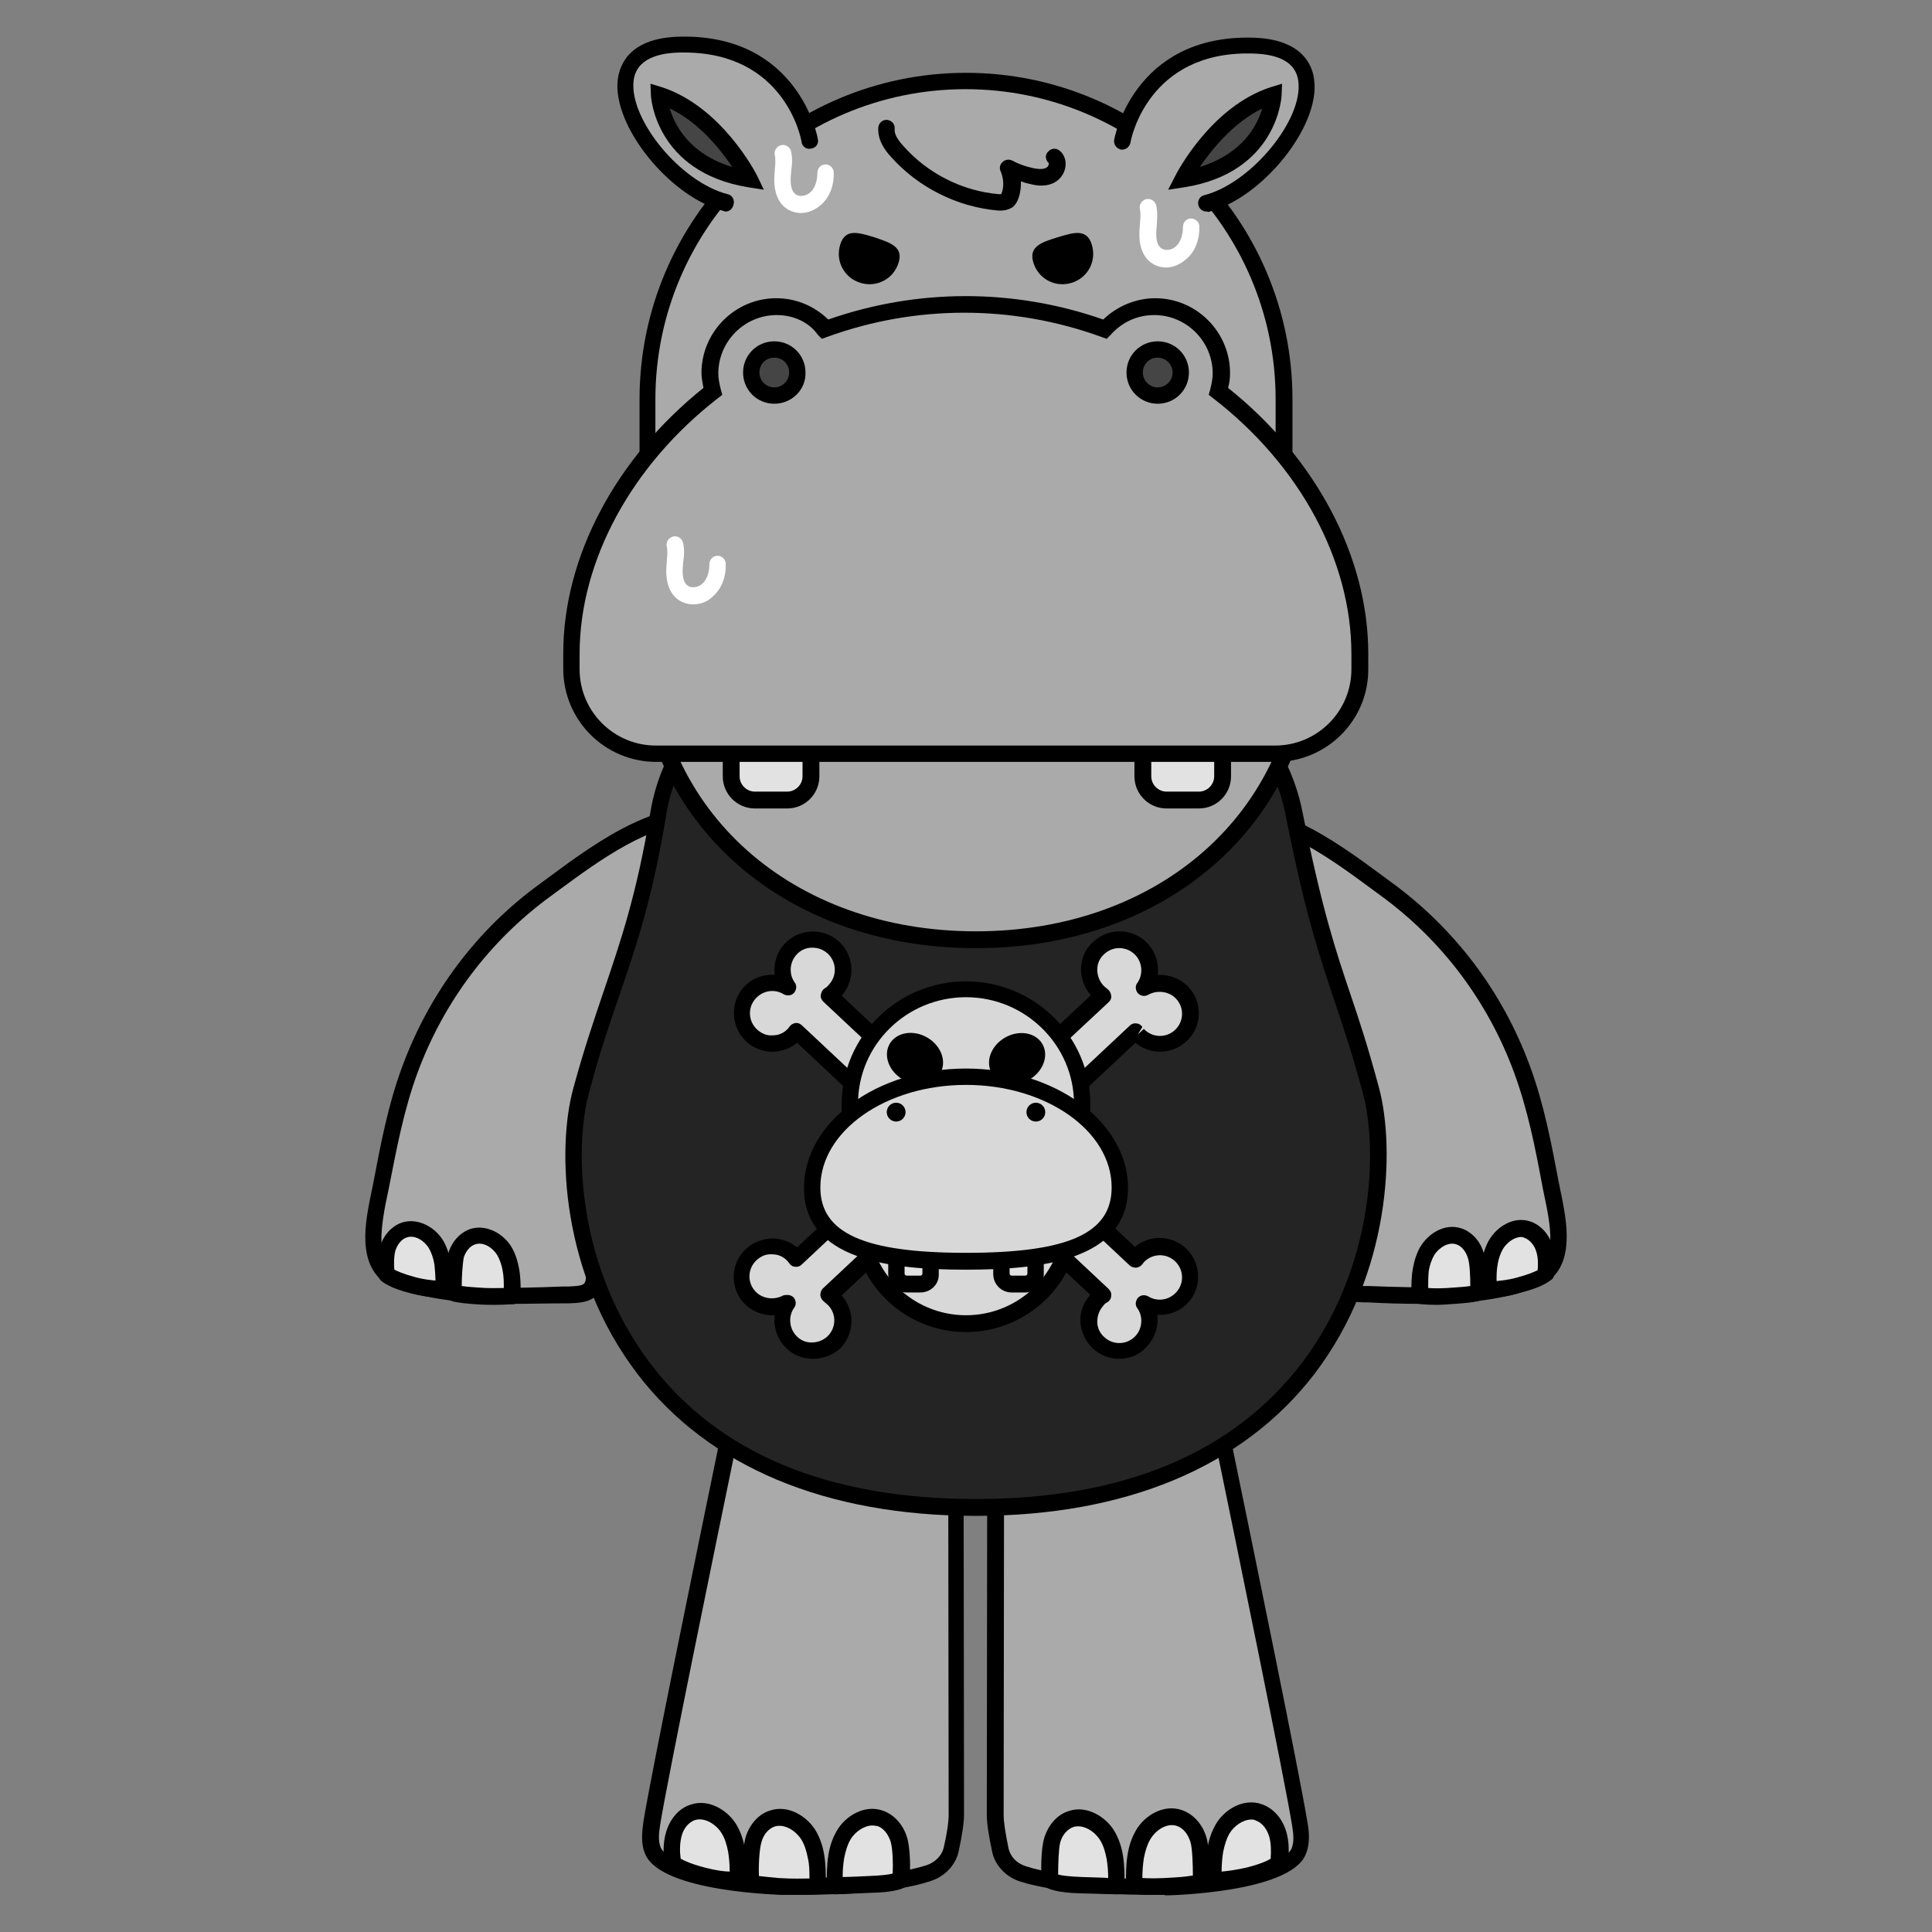 <?xml version="1.0" encoding="utf-8"?>
<!-- Generator: Adobe Illustrator 26.5.0, SVG Export Plug-In . SVG Version: 6.00 Build 0)  -->
<svg version="1.1" id="레이어_5" xmlns="http://www.w3.org/2000/svg" xmlns:xlink="http://www.w3.org/1999/xlink" x="0px"
	 y="0px" viewBox="0 0 390 390" style="enable-background:new 0 0 390 390;" xml:space="preserve">
<rect x="0" y="0" width="390" height="390" fill="#808080" stroke="none"/>
<style type="text/css">
	.st0{fill:#AAAAAA;}
	.st1{fill:#E2E2E2;}
	.st2{fill:#242424;}
	.st3{fill:#D8D8D8;}
	.st4{fill:#454545;}
	.st5{fill:#FFFFFF;}
</style>
<g>
	<g>
		<path class="st0" d="M150.6,274c0.1,0-16.5,79.6-18.9,93.9c-0.3,2-0.6,4,0.2,5.9c2.5,5.5,20.7,7.1,26.3,7.1c7.1,0,21,0.1,29.4-2.7
			c2.3-0.8,4-2.6,4.5-4.7c0.5-2.2,1.1-5.2,1.1-7.2c0-3.5-0.1-85.4-0.1-85.4L150.6,274z"/>
		<path d="M159.4,382.5c-0.3,0-0.6,0-0.9,0h-0.4c-0.2,0-24.4-0.5-27.8-8.1c-1-2.2-0.7-4.6-0.4-6.8c1.7-10.3,10.8-54.6,15.7-78.4
			c1.5-7.1,2.7-12.9,3-14.8l-1.9-2.7l47.8,7.8v1.4c0,0,0.1,81.9,0.1,85.4c0,1.7-0.4,4.3-1.1,7.5c-0.6,2.7-2.8,5-5.6,5.9
			C179.9,382.4,167,382.5,159.4,382.5z M151.8,275.9c-0.4,2.2-1.2,6.2-2.8,13.9c-4.9,23.8-14,68.1-15.7,78.3
			c-0.3,1.9-0.5,3.5,0.1,4.9c1.8,4,17.3,6.1,24.8,6.1h0.4c7.1,0,20.5,0,28.5-2.6c1.7-0.6,3-1.9,3.4-3.5c0.7-3,1-5.3,1-6.8
			c0-3.3-0.1-73.1-0.1-84L151.8,275.9z"/>
	</g>
	<g>
		<path class="st1" d="M149,379.5c0-2,0-3.9-0.3-5.8c-0.3-1.5-0.7-3-1.5-4.4c-1.5-2.5-4.6-4.3-7.4-3.4c-1.9,0.6-3.2,2.4-3.8,4.3
			c-0.6,1.9-0.5,4-0.3,5.9c0,0,1.4,1.3,6.1,2.5S149,379.5,149,379.5z"/>
		<path d="M148.1,381.2c-1.2,0-3.4-0.2-6.6-1c-4.9-1.2-6.6-2.6-6.9-2.9c-0.3-0.3-0.5-0.6-0.5-1c-0.2-2.1-0.3-4.4,0.4-6.6
			c0.8-2.6,2.6-4.7,4.9-5.4c3.7-1.3,7.6,1.2,9.3,4.1c0.8,1.4,1.4,3,1.7,5c0.3,1.9,0.3,3.8,0.3,5.5l0,0.6c0,0.8-0.6,1.5-1.4,1.7
			C149.1,381.2,148.8,381.2,148.1,381.2z M149,379.5L149,379.5L149,379.5z M137.4,375.2c0.7,0.4,2.2,1.1,4.9,1.8
			c2.3,0.6,4,0.8,5,0.8c0-1.3-0.1-2.6-0.3-3.9c-0.3-1.6-0.7-2.8-1.3-3.8c-1.1-1.8-3.4-3.3-5.4-2.7c-1.2,0.4-2.3,1.6-2.7,3.2
			C137.2,372.1,137.2,373.7,137.4,375.2z"/>
	</g>
	<g>
		<path class="st1" d="M168.6,380.8c0-2,0-3.9,0.3-5.8c0.3-1.5,0.7-3,1.5-4.4c1.5-2.5,4.6-4.3,7.4-3.4c1.9,0.6,3.2,2.4,3.8,4.3
			c0.6,1.9,0.6,6.1,0.4,8.1c0,0-1.1,0.9-6.4,1C170.8,380.7,168.6,380.8,168.6,380.8z"/>
		<path d="M168.6,382.4c-0.4,0-0.8-0.2-1.2-0.5c-0.3-0.3-0.5-0.8-0.5-1.2l0-0.5c0-1.8,0-3.6,0.3-5.6c0.3-2,0.9-3.6,1.7-5
			c1.7-3,5.6-5.4,9.3-4.1c2.3,0.8,4.1,2.8,4.9,5.4c0.7,2.3,0.7,6.8,0.5,8.7c0,0.5-0.3,0.9-0.7,1.2c-0.5,0.4-2.1,1.2-7.3,1.3
			C170.8,382.3,168.7,382.4,168.6,382.4C168.6,382.4,168.6,382.4,168.6,382.4z M170.2,380.8L170.2,380.8L170.2,380.8z M176.1,368.5
			c-1.7,0-3.5,1.3-4.4,2.8c-0.6,1-1,2.3-1.3,3.8c-0.2,1.3-0.3,2.5-0.3,3.8c1.2,0,2.9-0.1,5.3-0.2c2.6-0.1,4.1-0.3,4.8-0.5
			c0.1-2,0-5-0.4-6.4c-0.5-1.6-1.5-2.8-2.7-3.2C176.8,368.6,176.5,368.5,176.1,368.5z"/>
	</g>
	<g>
		<path class="st1" d="M165,380.7c0-2,0-3.9-0.3-5.8c-0.3-1.5-0.7-3-1.5-4.4c-1.5-2.5-4.6-4.3-7.4-3.4c-1.9,0.6-3.2,2.4-3.8,4.3
			s-0.7,6.7-0.5,8.7c0,0,0.6,0.4,5.4,0.7C162.1,381.1,165,380.7,165,380.7z"/>
		<path d="M161.1,382.5c-1.2,0-2.6,0-4.2-0.1c-5.1-0.3-5.8-0.7-6.1-0.9c-0.5-0.3-0.8-0.8-0.9-1.3c-0.2-2.2,0-7.1,0.6-9.3
			c0.8-2.6,2.6-4.7,4.9-5.4c3.7-1.3,7.6,1.2,9.3,4.1c0.8,1.4,1.4,3,1.7,5c0.3,1.9,0.3,3.8,0.3,5.5l0,0.6c0,0.8-0.6,1.5-1.4,1.7
			C165.2,382.4,163.7,382.5,161.1,382.5z M165,380.7L165,380.7L165,380.7z M153.2,378.7c0.7,0.1,1.9,0.2,3.9,0.4
			c2.9,0.2,5,0.1,6.3,0.1c0-1.4,0-2.7-0.3-4c-0.3-1.6-0.7-2.8-1.3-3.8c-1.1-1.8-3.4-3.3-5.4-2.7c-1.2,0.4-2.3,1.6-2.7,3.2
			C153.3,373.2,153.1,376.5,153.2,378.7z"/>
	</g>
</g>
<g>
	<g>
		<path class="st0" d="M239.9,166.3c1.3-0.5,2.7-1,4.2-1.3c12.7-3.2,26.1,7.5,35.9,14.7c12.5,9.2,21.8,21.6,27.2,36.2
			c3.2,8.8,4.7,17.8,6.5,27c1.1,5.6,2.4,13.6-4.6,15.8c-10.5,3.4-21.9,3.1-33,2.6c-2-0.1-5.1,0.3-6-1.9c-0.4-1.1-0.3-2.2-0.3-3.4
			c0.4-6.6,1.1-13.8,0.2-20.3c-0.9-6.6-3.7-12.7-6.7-18.6c-3.6-7-7.9-14-14.1-19c-6.6-5.4-13.7-9.4-16.9-17.5
			C229.6,173.2,233.5,168.8,239.9,166.3z"/>
		<path d="M286.9,263.2c-3.7,0-7.3-0.1-10.7-0.3c-0.3,0-0.6,0-0.9,0c-1.9-0.1-5.4,0-6.6-3c-0.5-1.4-0.5-2.8-0.4-4l0.2-2.5
			c0.4-5.9,0.8-12,0.1-17.6c-0.8-6.3-3.6-12.4-6.5-18.1c-3-5.9-7.3-13.3-13.7-18.5c-1.3-1-2.6-2-3.8-3c-5.3-4.1-10.8-8.3-13.6-15.2
			c-2.9-7.3,0.1-13.2,8.3-16.4l0,0c1.3-0.5,2.8-1,4.4-1.4c12.7-3.1,25.8,6.5,35.4,13.6l1.9,1.4c12.7,9.3,22.3,22,27.8,36.9
			c2.9,7.8,4.4,15.9,5.9,23.8l0.7,3.4c0.9,4.9,2.9,15-5.7,17.7C302.4,262.7,294.5,263.2,286.9,263.2z M275.3,259.6c0.3,0,0.7,0,1,0
			c10.8,0.4,22,0.8,32.4-2.6c4.8-1.6,4.9-6.5,3.4-13.9l-0.7-3.4c-1.5-8.1-3-15.7-5.8-23.3c-5.3-14.3-14.5-26.5-26.6-35.4l-1.9-1.4
			c-9.6-7.1-21.5-15.8-32.7-13.1c-1.5,0.4-2.8,0.8-4,1.3l0,0c-8.7,3.4-7.8,8.5-6.4,12.1c2.4,6.1,7.3,9.8,12.5,13.8
			c1.3,1,2.6,2,3.9,3c6.9,5.6,11.4,13.4,14.5,19.6c3,5.9,5.9,12.3,6.8,19.1c0.8,5.9,0.4,12.2-0.1,18.2l-0.2,2.4
			c-0.1,1-0.1,1.9,0.2,2.6C272.1,259.6,273.5,259.6,275.3,259.6C275.2,259.6,275.3,259.6,275.3,259.6z"/>
	</g>
	<g>
		<path class="st1" d="M300.4,260.2c0-1.7,0-3.4,0.3-5.1c0.2-1.3,0.6-2.7,1.3-3.8c1.3-2.2,4-3.8,6.4-3c1.7,0.6,2.8,2.1,3.3,3.8
			s0.4,3.5,0.3,5.2c0,0-1.2,1.2-5.4,2.2S300.4,260.2,300.4,260.2z"/>
		<path d="M301.2,261.9c-0.6,0-0.9,0-1-0.1c-0.8-0.1-1.4-0.8-1.4-1.7l0-0.5c0-1.6,0-3.2,0.3-4.9c0.3-1.7,0.8-3.2,1.5-4.4
			c1.6-2.7,5-4.9,8.4-3.7c2,0.7,3.7,2.5,4.4,4.9c0.6,2,0.5,4,0.3,5.8c0,0.4-0.2,0.8-0.5,1c-0.3,0.2-1.7,1.5-6.1,2.6
			C304.2,261.8,302.3,261.9,301.2,261.9z M302.1,260.2L302.1,260.2L302.1,260.2z M300.4,260.2L300.4,260.2L300.4,260.2z
			 M307.1,249.7c-1.4,0-2.9,1.1-3.7,2.4c-0.5,0.9-0.9,1.9-1.1,3.3c-0.2,1-0.2,2.1-0.2,3.2c0.9-0.1,2.3-0.2,4.1-0.7
			c2.3-0.6,3.6-1.2,4.2-1.5c0.1-1.3,0.1-2.6-0.3-3.8c-0.4-1.3-1.3-2.3-2.3-2.7C307.6,249.8,307.3,249.7,307.1,249.7z"/>
	</g>
	<g>
		<path class="st1" d="M286.6,261.5c0-1.7,0-3.4,0.3-5.1c0.2-1.3,0.6-2.7,1.3-3.8c1.3-2.2,4-3.8,6.4-3c1.7,0.6,2.8,2.1,3.3,3.8
			s0.6,5.8,0.5,7.6c0,0-0.6,0.3-4.7,0.6C289.1,261.9,286.6,261.5,286.6,261.5z"/>
		<path d="M290,263.4c-2.3,0-3.6-0.2-3.7-0.2c-0.8-0.1-1.4-0.8-1.4-1.7l0-0.5c0-1.6,0-3.2,0.3-4.9c0.3-1.7,0.8-3.2,1.5-4.4
			c1.6-2.7,5-4.9,8.4-3.7c2,0.7,3.7,2.5,4.4,4.9c0.6,1.9,0.7,6.3,0.5,8.2c-0.1,0.5-0.4,1-0.9,1.3c-0.2,0.1-0.9,0.5-5.4,0.8
			C292.3,263.3,291.1,263.4,290,263.4z M288.2,261.5L288.2,261.5L288.2,261.5z M288.3,260c1.1,0.1,2.9,0.1,5.3-0.1
			c1.6-0.1,2.6-0.2,3.2-0.3c0-1.9-0.1-4.6-0.5-5.7c-0.4-1.3-1.3-2.4-2.3-2.7c-1.6-0.6-3.6,0.7-4.5,2.2c-0.5,0.9-0.9,1.9-1.1,3.3
			C288.3,257.8,288.3,258.9,288.3,260z"/>
	</g>
</g>
<g>
	<g>
		<path class="st0" d="M150.1,166.3c-1.3-0.5-2.7-1-4.2-1.3c-12.7-3.2-26.1,7.5-35.9,14.7c-12.5,9.2-21.8,21.6-27.2,36.2
			c-3.2,8.8-4.7,17.8-6.5,27c-1.1,5.6-2.4,13.6,4.6,15.8c10.5,3.4,21.9,3.1,33,2.6c2-0.1,5.1,0.3,6-1.9c0.4-1.1,0.3-2.2,0.3-3.4
			c-0.4-6.6-1.1-13.8-0.2-20.3c0.9-6.6,3.7-12.7,6.7-18.6c3.6-7,7.9-14,14.1-19c6.6-5.4,13.7-9.4,16.9-17.5
			C160.4,173.2,156.5,168.8,150.1,166.3z"/>
		<path d="M103.1,263.2c-7.6,0-15.4-0.6-22.8-3c-8.6-2.8-6.6-12.9-5.7-17.7l0.7-3.4c1.5-7.9,3-16,5.9-23.8
			c5.5-14.9,15.1-27.7,27.8-36.9l1.9-1.4c9.6-7.1,22.8-16.8,35.4-13.6c1.6,0.4,3.1,0.9,4.4,1.4v0c8.2,3.2,11.2,9.1,8.3,16.4
			c-2.7,6.9-8.2,11.2-13.6,15.2c-1.3,1-2.6,2-3.8,3c-6.4,5.2-10.6,12.6-13.7,18.5c-2.9,5.6-5.7,11.7-6.5,18.1
			c-0.7,5.5-0.3,11.7,0.1,17.6l0.2,2.4c0.1,1.3,0.2,2.7-0.4,4.1c-1.2,3-4.6,2.9-6.6,3c-0.3,0-0.6,0-0.9,0
			C110.4,263.1,106.8,263.2,103.1,263.2z M141.1,166.1c-9.8,0-20,7.5-28.3,13.6l-1.9,1.4c-12.1,8.9-21.3,21.1-26.6,35.4
			c-2.8,7.6-4.2,15.2-5.8,23.3l-0.7,3.4c-1.4,7.4-1.4,12.4,3.4,13.9c10.4,3.4,21.6,3,32.4,2.6c0.3,0,0.7,0,1.1,0
			c1.8-0.1,3.1-0.1,3.4-0.9c0.3-0.7,0.2-1.6,0.2-2.6l-0.2-2.4c-0.4-6.1-0.8-12.4-0.1-18.2c0.9-6.8,3.8-13.2,6.8-19.1
			c3.2-6.2,7.7-14,14.5-19.6c1.3-1.1,2.6-2.1,3.9-3c5.2-4,10.1-7.7,12.5-13.8c1.4-3.6,2.2-8.7-6.4-12.1c-1.2-0.5-2.5-0.9-4-1.3
			C144,166.2,142.6,166.1,141.1,166.1z"/>
	</g>
	<g>
		<path class="st1" d="M89.6,260.2c0-1.7,0-3.4-0.3-5.1c-0.2-1.3-0.6-2.7-1.3-3.8c-1.3-2.2-4-3.8-6.4-3c-1.7,0.6-2.8,2.1-3.3,3.8
			c-0.5,1.7-0.4,3.5-0.3,5.2c0,0,1.2,1.2,5.4,2.2C87.5,260.5,89.6,260.2,89.6,260.2z"/>
		<path d="M88.8,261.9c-1.1,0-3-0.1-5.8-0.8c-4.4-1.1-5.9-2.4-6.1-2.6c-0.3-0.3-0.5-0.6-0.5-1c-0.2-1.9-0.3-3.9,0.3-5.8
			c0.7-2.4,2.4-4.2,4.4-4.9c3.4-1.1,6.9,1.1,8.4,3.7c0.7,1.2,1.2,2.7,1.5,4.4c0.3,1.7,0.3,3.3,0.3,4.9l0,0.5c0,0.8-0.6,1.5-1.4,1.7
			C89.7,261.9,89.4,261.9,88.8,261.9z M89.6,260.2L89.6,260.2L89.6,260.2z M79.6,256.3c0.6,0.3,1.9,0.9,4.2,1.5
			c1.8,0.5,3.2,0.6,4.1,0.7c0-1.1-0.1-2.1-0.2-3.2c-0.2-1.3-0.6-2.4-1.1-3.3c-0.9-1.5-2.8-2.8-4.5-2.2c-1,0.3-1.9,1.4-2.3,2.7
			C79.5,253.7,79.5,255,79.6,256.3z"/>
	</g>
	<g>
		<path class="st1" d="M103.4,261.5c0-1.7,0-3.4-0.3-5.1c-0.2-1.3-0.6-2.7-1.3-3.8c-1.3-2.2-4-3.8-6.4-3c-1.7,0.6-2.8,2.1-3.3,3.8
			c-0.5,1.7-0.6,5.8-0.5,7.6c0,0,0.6,0.3,4.7,0.6C100.9,261.9,103.4,261.5,103.4,261.5z"/>
		<path d="M100,263.4c-1,0-2.3,0-3.7-0.1c-4.5-0.3-5.2-0.7-5.4-0.8c-0.5-0.3-0.8-0.7-0.9-1.3c-0.2-1.9,0-6.3,0.5-8.2
			c0.7-2.4,2.4-4.2,4.4-4.9c3.4-1.1,6.9,1.1,8.4,3.7c0.7,1.2,1.2,2.7,1.5,4.4c0.3,1.7,0.3,3.3,0.3,4.9l0,0.5c0,0.8-0.6,1.5-1.4,1.7
			C103.6,263.2,102.3,263.4,100,263.4z M103.4,261.5L103.4,261.5L103.4,261.5z M93.2,259.6c0.6,0.1,1.6,0.2,3.2,0.3
			c2.3,0.2,4.1,0.1,5.3,0.1c0-1.1,0-2.2-0.2-3.3c-0.2-1.3-0.6-2.4-1.1-3.3c-0.9-1.5-2.8-2.8-4.5-2.2c-1,0.3-1.9,1.4-2.3,2.7
			C93.4,255,93.2,257.7,93.2,259.6z"/>
	</g>
</g>
<g>
	<g>
		<path class="st0" d="M243.4,274c-0.1,0,16.5,79.6,18.9,93.9c0.3,2,0.6,4-0.2,5.9c-2.5,5.5-20.7,7.1-26.3,7.1
			c-7.1,0-21,0.1-29.4-2.7c-2.3-0.8-4-2.6-4.5-4.7c-0.5-2.2-1.1-5.2-1.1-7.2c0-3.5,0.1-85.4,0.1-85.4L243.4,274z"/>
		<path d="M234.5,382.5c-7.5,0-20.5-0.1-28.6-2.7c-2.8-0.9-5-3.2-5.6-5.9c-0.7-3.3-1.1-5.8-1.1-7.5c0-3.5,0.1-85.4,0.1-85.4v-1.4
			l47.8-7.8l-1.9,2.7c0.4,1.9,1.6,7.7,3,14.8c4.9,23.8,14,68.1,15.7,78.4c0.4,2.2,0.6,4.6-0.4,6.8c-3.4,7.6-27.6,8.1-27.8,8.1h-0.4
			C235.1,382.5,234.8,382.5,234.5,382.5z M202.7,282.4c0,10.9-0.1,80.8-0.1,84c0,1.5,0.4,3.8,1,6.8c0.4,1.6,1.6,2.9,3.4,3.5
			c7.9,2.6,21.3,2.6,28.5,2.6h0.4c7.5,0,23-2.2,24.8-6.1c0.6-1.4,0.4-3.1,0.1-4.9c-1.7-10.2-10.8-54.5-15.7-78.3
			c-1.6-7.7-2.4-11.8-2.8-13.9L202.7,282.4z"/>
	</g>
	<g>
		<path class="st1" d="M245,379.5c0-2,0-3.9,0.3-5.8c0.3-1.5,0.7-3,1.5-4.4c1.5-2.5,4.6-4.3,7.4-3.4c1.9,0.6,3.2,2.4,3.8,4.3
			c0.6,1.9,0.5,4,0.3,5.9c0,0-1.4,1.3-6.1,2.5C247.3,379.8,245,379.5,245,379.5z"/>
		<path d="M245.9,381.2c-0.7,0-1,0-1.1-0.1c-0.8-0.1-1.4-0.8-1.4-1.7l0-0.6c0-1.8,0-3.6,0.3-5.5c0.3-2,0.9-3.6,1.7-5
			c1.7-3,5.6-5.4,9.3-4.1c2.3,0.8,4.1,2.8,4.9,5.4c0.7,2.2,0.6,4.5,0.4,6.6c0,0.4-0.2,0.8-0.5,1c-0.3,0.3-2,1.7-6.9,2.9
			C249.3,381,247.1,381.2,245.9,381.2z M246.7,379.5L246.7,379.5L246.7,379.5z M245,379.5L245,379.5L245,379.5z M252.6,367.3
			c-1.7,0-3.5,1.3-4.4,2.8c-0.6,1-1,2.3-1.3,3.8c-0.2,1.3-0.3,2.6-0.3,3.9c1.1-0.1,2.8-0.3,5-0.8c2.8-0.7,4.3-1.4,4.9-1.8
			c0.1-1.5,0.1-3.1-0.3-4.5c-0.5-1.6-1.5-2.8-2.7-3.2C253.2,367.3,252.9,367.3,252.6,367.3z"/>
	</g>
	<g>
		<path class="st1" d="M225.4,380.8c0-2,0-3.9-0.3-5.8c-0.3-1.5-0.7-3-1.5-4.4c-1.5-2.5-4.6-4.3-7.4-3.4c-1.9,0.6-3.2,2.4-3.8,4.3
			c-0.6,1.9-0.6,6.1-0.4,8.1c0,0,1.1,0.9,6.4,1C223.2,380.7,225.4,380.8,225.4,380.8z"/>
		<path d="M225.4,382.4C225.4,382.4,225.4,382.4,225.4,382.4c-0.1,0-2.3-0.1-7.1-0.2c-5.2-0.1-6.8-1-7.3-1.3
			c-0.4-0.3-0.6-0.7-0.7-1.2c-0.2-1.9-0.2-6.4,0.5-8.7c0.8-2.6,2.6-4.7,4.9-5.4c3.7-1.3,7.6,1.2,9.3,4.1c0.8,1.4,1.4,3,1.7,5
			c0.3,1.9,0.3,3.8,0.3,5.6l0,0.5c0,0.5-0.2,0.9-0.5,1.2C226.3,382.3,225.9,382.4,225.4,382.4z M213.6,378.4
			c0.7,0.2,2.2,0.4,4.8,0.5c2.4,0.1,4.1,0.1,5.3,0.2c0-1.3-0.1-2.6-0.3-3.8c-0.3-1.6-0.7-2.8-1.3-3.8c-1.1-1.8-3.4-3.3-5.4-2.7
			c-1.2,0.4-2.3,1.6-2.7,3.2C213.7,373.3,213.6,376.3,213.6,378.4z"/>
	</g>
	<g>
		<path class="st1" d="M229,380.7c0-2,0-3.9,0.3-5.8c0.3-1.5,0.7-3,1.5-4.4c1.5-2.5,4.6-4.3,7.4-3.4c1.9,0.6,3.2,2.4,3.8,4.3
			s0.7,6.7,0.5,8.7c0,0-0.6,0.4-5.4,0.7C231.9,381.1,229,380.7,229,380.7z"/>
		<path d="M232.9,382.5c-2.6,0-4.1-0.2-4.2-0.2c-0.8-0.1-1.4-0.8-1.4-1.7l0-0.6c0-1.8,0-3.6,0.3-5.5c0.3-2,0.9-3.6,1.7-5
			c1.7-3,5.6-5.4,9.3-4.1c2.3,0.8,4.1,2.8,4.9,5.4c0.7,2.2,0.8,7.2,0.6,9.3c-0.1,0.5-0.4,1-0.9,1.3c-0.2,0.1-1,0.5-6.1,0.9
			C235.5,382.5,234.1,382.5,232.9,382.5z M230.6,380.7L230.6,380.7L230.6,380.7z M230.6,379.1c1.3,0.1,3.5,0.1,6.3-0.1
			c2-0.1,3.2-0.3,3.9-0.4c0-2.2-0.1-5.5-0.5-6.8c-0.5-1.6-1.5-2.8-2.7-3.2c-2-0.7-4.3,0.8-5.4,2.7c-0.6,1-1,2.3-1.3,3.8
			C230.7,376.5,230.6,377.8,230.6,379.1z"/>
	</g>
</g>
<g>
	<path class="st2" d="M276.7,220.2c-5.9-22-9.4-24.7-15.6-56c-5.2-26.4-34.7-34.7-34.7-34.7c-22.9-4.5-59,0-59,0
		s-30.3,8.2-34.7,34.7c-4.4,26.7-9.7,34.1-15.6,56c-5.9,22,2.8,84.1,79.7,84.1S282.6,242.2,276.7,220.2z"/>
	<path d="M197,306c-30.3,0-53.9-9.9-68.2-28.5c-15.6-20.3-16.4-45.6-13.1-57.7c2.2-8.1,4.3-14.2,6.3-20.1c3.3-9.8,6.5-19,9.3-35.8
		c4.5-27.3,34.6-35.7,35.9-36.1c1.7-0.2,36.8-4.6,59.7,0c1.4,0.4,30.6,9,36,36c3.9,19.6,6.7,28,9.7,36.9c1.8,5.3,3.6,10.8,5.8,19
		c3.2,12.1,2.4,37.4-13.1,57.7C250.9,296.1,227.3,306,197,306z M201.2,129.1c-17.2,0-33.2,2-33.5,2c-0.1,0-29.1,8.2-33.2,33.3
		c-2.8,17-6,26.4-9.4,36.3c-2,5.8-4.1,11.9-6.2,19.9c-3.1,11.4-2.3,35.4,12.5,54.8c13.8,18.1,35.9,27.2,65.6,27.2
		s51.7-9.2,65.6-27.2c14.8-19.3,15.6-43.4,12.5-54.8c-2.2-8.1-4-13.5-5.8-18.8c-3-9-5.9-17.5-9.8-37.4c-5-25.1-33.2-33.4-33.5-33.4
		C218.6,129.6,209.7,129.1,201.2,129.1z"/>
</g>
<g>
	<g>
		<path class="st3" d="M159.6,191.6c-2,2.1-2.2,5.4-0.6,7.7c-2.4-1.5-5.6-1.1-7.6,1c-2.3,2.5-2.2,6.3,0.3,8.7
			c2.5,2.3,6.3,2.2,8.7-0.3c0.2-0.2,0.3-0.4,0.4-0.5l20.4,19.1l6.7-7.2l-20.5-19.2c0.4-0.3,0.8-0.6,1.2-0.9c2.3-2.5,2.2-6.3-0.3-8.7
			C165.8,189,161.9,189.2,159.6,191.6z"/>
		<path d="M181.2,229c-0.4,0-0.8-0.2-1.1-0.5l-19.2-18c-1.3,1.1-3,1.7-4.7,1.8c-2,0.1-4.1-0.7-5.6-2.1c-3.1-2.9-3.3-7.9-0.4-11
			c1.6-1.7,3.9-2.6,6.2-2.4c-0.3-2.2,0.4-4.6,2-6.3l0,0c2.9-3.1,7.9-3.3,11-0.4c3.1,2.9,3.3,7.7,0.5,10.9l19.2,18
			c0.7,0.6,0.7,1.7,0.1,2.4l-6.7,7.2C182.1,228.8,181.7,229,181.2,229C181.2,229,181.2,229,181.2,229z M160.8,206.5
			c0.4,0,0.8,0.2,1.1,0.5l19.2,18l4.4-4.7l-19.3-18.1c-0.4-0.4-0.6-0.9-0.5-1.4s0.3-1,0.8-1.3c0.4-0.2,0.6-0.5,0.8-0.7
			c1.7-1.8,1.6-4.6-0.2-6.3c-0.9-0.8-1.9-1.2-3.2-1.2c-1.2,0-2.3,0.5-3.1,1.4l0,0c-1.4,1.5-1.6,3.9-0.4,5.6c0.5,0.6,0.4,1.5-0.1,2.1
			c-0.5,0.6-1.4,0.7-2.1,0.3c-1.8-1.1-4.1-0.8-5.6,0.8c-1.7,1.8-1.6,4.6,0.2,6.3c0.9,0.8,1.9,1.3,3.2,1.2c1.2,0,2.3-0.5,3.1-1.4
			c0,0,0.3-0.4,0.3-0.4c0.3-0.4,0.7-0.6,1.2-0.7C160.7,206.5,160.7,206.5,160.8,206.5z M159.6,191.6L159.6,191.6L159.6,191.6z"/>
	</g>
	<g>
		<path class="st3" d="M230.4,191.6c2,2.1,2.2,5.4,0.6,7.7c2.4-1.5,5.6-1.1,7.6,1c2.3,2.5,2.2,6.3-0.3,8.7c-2.5,2.3-6.3,2.2-8.7-0.3
			c-0.2-0.2-0.3-0.4-0.4-0.5l-20.4,19.1l-6.7-7.2l20.5-19.2c-0.4-0.3-0.8-0.6-1.2-0.9c-2.3-2.5-2.2-6.3,0.3-8.7
			C224.2,189,228.1,189.2,230.4,191.6z"/>
		<path d="M208.8,229C208.8,229,208.8,229,208.8,229c-0.5,0-0.9-0.2-1.2-0.5l-6.7-7.2c-0.6-0.7-0.6-1.7,0.1-2.4l19.2-18
			c-1.3-1.5-2-3.4-2-5.4c0.1-2.1,0.9-4,2.5-5.4c3.1-2.9,8.1-2.8,11,0.4c1.6,1.7,2.3,4.1,2,6.3c2.3-0.1,4.5,0.7,6.2,2.4
			c2.9,3.1,2.8,8.1-0.4,11c-2.9,2.7-7.3,2.8-10.3,0.3l-19.2,18C209.6,228.8,209.2,229,208.8,229z M204.5,220.3l4.4,4.7l19.2-18
			c0.3-0.3,0.8-0.5,1.3-0.4c0.5,0,0.9,0.3,1.2,0.7l-0.9,1.5l0,0l1.2-1.1c1.7,1.8,4.5,1.9,6.3,0.2c1.8-1.7,1.9-4.5,0.2-6.3
			c-1.4-1.5-3.8-1.8-5.6-0.8c-0.7,0.4-1.5,0.3-2.1-0.3c-0.5-0.6-0.6-1.5-0.1-2.1c1.2-1.7,1-4.1-0.4-5.6l0,0
			c-1.7-1.8-4.5-1.9-6.3-0.2c-0.9,0.8-1.4,1.9-1.4,3.1c0,1.2,0.4,2.3,1.2,3.2c0.2,0.2,0.5,0.5,0.8,0.7c0.4,0.3,0.7,0.7,0.8,1.3
			s-0.1,1-0.5,1.4L204.5,220.3z"/>
	</g>
	<g>
		<path class="st3" d="M159.6,270.7c-2-2.1-2.2-5.4-0.6-7.7c-2.4,1.5-5.6,1.1-7.6-1c-2.3-2.5-2.2-6.3,0.3-8.7
			c2.5-2.3,6.3-2.2,8.7,0.3c0.2,0.2,0.3,0.4,0.4,0.5l20.4-19.1l6.7,7.2l-20.5,19.2c0.4,0.3,0.8,0.6,1.2,0.9c2.3,2.5,2.2,6.3-0.3,8.7
			C165.8,273.3,161.9,273.2,159.6,270.7z"/>
		<path d="M164.1,274.3c-2.1,0-4.2-0.8-5.7-2.5c-1.6-1.7-2.3-4.1-2-6.3c-2.3,0.1-4.5-0.7-6.2-2.4c-2.9-3.1-2.8-8.1,0.4-11
			c1.5-1.4,3.5-2.1,5.6-2.1c1.7,0.1,3.4,0.7,4.7,1.8l19.2-18c0.3-0.3,0.7-0.5,1.2-0.4c0.4,0,0.9,0.2,1.2,0.5l6.7,7.2
			c0.6,0.7,0.6,1.7-0.1,2.4l-19.2,18c2.8,3.1,2.6,8-0.5,10.9C167.9,273.6,166,274.3,164.1,274.3z M159,261.4c0.4,0,0.9,0.2,1.2,0.5
			c0.5,0.6,0.6,1.5,0.1,2.1c-1.2,1.7-1,4.1,0.4,5.6l0,0c0.8,0.9,1.9,1.4,3.1,1.4c1.2,0,2.3-0.4,3.2-1.2c1.8-1.7,1.9-4.5,0.2-6.3
			c-0.2-0.2-0.5-0.4-0.8-0.7c-0.4-0.3-0.7-0.7-0.8-1.3c0-0.5,0.1-1,0.5-1.4l19.3-18.1l-4.4-4.7l-19.2,18c-0.3,0.3-0.8,0.5-1.3,0.4
			c-0.5,0-0.9-0.3-1.2-0.7c0,0-0.3-0.4-0.3-0.4c-0.8-0.9-1.9-1.4-3.1-1.4c-1.3-0.1-2.3,0.4-3.2,1.2c-1.8,1.7-1.9,4.5-0.2,6.3
			c1.4,1.5,3.8,1.8,5.6,0.8C158.5,261.4,158.8,261.4,159,261.4z"/>
	</g>
	<g>
		<path class="st3" d="M230.4,270.7c2-2.1,2.2-5.4,0.6-7.7c2.4,1.5,5.6,1.1,7.6-1c2.3-2.5,2.2-6.3-0.3-8.7c-2.5-2.3-6.3-2.2-8.7,0.3
			c-0.2,0.2-0.3,0.4-0.4,0.5L208.8,235l-6.7,7.2l20.5,19.2c-0.4,0.3-0.8,0.6-1.2,0.9c-2.3,2.5-2.2,6.3,0.3,8.7
			C224.2,273.3,228.1,273.2,230.4,270.7z"/>
		<path d="M225.9,274.3c-1.9,0-3.8-0.7-5.3-2.1c-1.5-1.4-2.4-3.4-2.5-5.4c-0.1-2,0.6-3.9,2-5.4l-19.2-18c-0.7-0.6-0.7-1.7-0.1-2.4
			l6.7-7.2c0.3-0.3,0.7-0.5,1.2-0.5c0.4,0,0.9,0.1,1.2,0.4l19.2,18c3-2.5,7.4-2.4,10.3,0.3c3.1,2.9,3.3,7.9,0.4,11
			c-1.6,1.7-3.9,2.6-6.2,2.4c0.3,2.2-0.4,4.6-2,6.3l0,0C230.1,273.5,228,274.3,225.9,274.3z M204.5,242.1l19.3,18.1
			c0.4,0.4,0.6,0.9,0.5,1.4c0,0.5-0.3,1-0.8,1.3c-0.4,0.2-0.6,0.4-0.8,0.7c-0.8,0.9-1.2,2-1.2,3.2c0,1.2,0.5,2.3,1.4,3.1
			c1.8,1.7,4.6,1.6,6.3-0.2l0,0c1.4-1.5,1.6-3.9,0.4-5.6c-0.5-0.6-0.4-1.5,0.1-2.1c0.5-0.6,1.4-0.7,2.1-0.3c1.8,1.1,4.1,0.8,5.6-0.8
			c1.7-1.8,1.6-4.6-0.2-6.3c-1.8-1.7-4.6-1.6-6.3,0.2c0,0-0.3,0.4-0.3,0.4c-0.3,0.4-0.7,0.6-1.2,0.7c-0.5,0-0.9-0.1-1.3-0.4
			l-19.2-18L204.5,242.1z"/>
	</g>
	<g>
		<path class="st3" d="M216.3,246.2c0,11.6-9.5,21-21.3,21c-11.7,0-21.3-9.4-21.3-21v-11h42.5V246.2z"/>
		<path d="M195,268.9c-12.6,0-22.9-10.2-22.9-22.6v-11c0-0.9,0.7-1.7,1.7-1.7h42.5c0.9,0,1.7,0.7,1.7,1.7v11
			C217.9,258.7,207.6,268.9,195,268.9z M175.4,236.9v9.3c0,10.6,8.8,19.3,19.6,19.3s19.6-8.7,19.6-19.3v-9.3H175.4z"/>
	</g>
	<g>
		<path class="st3" d="M171.5,222.9c0-12.8,10.5-23.1,23.5-23.1c13,0,23.5,10.4,23.5,23.1V235h-46.9V222.9z"/>
		<path d="M218.5,236.7h-46.9c-0.9,0-1.7-0.7-1.7-1.7v-12.1c0-13.7,11.3-24.8,25.1-24.8s25.1,11.1,25.1,24.8V235
			C220.1,235.9,219.4,236.7,218.5,236.7z M173.2,233.3h43.6v-10.5c0-11.8-9.8-21.5-21.8-21.5s-21.8,9.6-21.8,21.5V233.3z"/>
	</g>
	<g>
		<g>
			<path class="st1" d="M187.2,259.2h-5.5c-0.4,0-0.7-0.3-0.7-0.7v-6.5c0-0.4,0.3-0.7,0.7-0.7h5.5c0.4,0,0.7,0.3,0.7,0.7v6.5
				C187.9,258.8,187.6,259.2,187.2,259.2z"/>
			<path d="M185.8,260.9H183c-2.1,0-3.7-1.7-3.7-3.7v-3.8c0-2.1,1.7-3.7,3.7-3.7h2.8c2.1,0,3.7,1.7,3.7,3.7v3.8
				C189.6,259.2,187.9,260.9,185.8,260.9z M183,252.9c-0.2,0-0.4,0.2-0.4,0.4v3.8c0,0.2,0.2,0.4,0.4,0.4h2.8c0.2,0,0.4-0.2,0.4-0.4
				v-3.8c0-0.2-0.2-0.4-0.4-0.4H183z"/>
		</g>
		<g>
			<path class="st1" d="M208.3,259.2h-5.5c-0.4,0-0.7-0.3-0.7-0.7v-6.5c0-0.4,0.3-0.7,0.7-0.7h5.5c0.4,0,0.7,0.3,0.7,0.7v6.5
				C209.1,258.8,208.7,259.2,208.3,259.2z"/>
			<path d="M207,260.9h-2.8c-2.1,0-3.7-1.7-3.7-3.7v-3.8c0-2.1,1.7-3.7,3.7-3.7h2.8c2.1,0,3.7,1.7,3.7,3.7v3.8
				C210.7,259.2,209,260.9,207,260.9z M204.2,252.9c-0.2,0-0.4,0.2-0.4,0.4v3.8c0,0.2,0.2,0.4,0.4,0.4h2.8c0.2,0,0.4-0.2,0.4-0.4
				v-3.8c0-0.2-0.2-0.4-0.4-0.4H204.2z"/>
		</g>
	</g>
	<g>
		<path class="st3" d="M226.1,239.8c0,12.4-13.9,14.9-31.1,14.9s-31.1-2.5-31.1-14.9s13.9-22.4,31.1-22.4S226.1,227.4,226.1,239.8z"
			/>
		<path d="M195,256.3c-15.2,0-32.7-1.9-32.7-16.5c0-13.3,14.7-24.1,32.7-24.1s32.7,10.8,32.7,24.1
			C227.7,254.4,210.2,256.3,195,256.3z M195,219c-16.2,0-29.4,9.3-29.4,20.7c0,9.2,8.8,13.2,29.4,13.2s29.4-3.9,29.4-13.2
			C224.4,228.3,211.2,219,195,219z"/>
	</g>
	<circle cx="180.9" cy="224.5" r="1.9"/>
	<circle cx="209.1" cy="224.5" r="1.9"/>
	<ellipse transform="matrix(0.5 -0.866 0.866 0.5 -92.709 266.769)" cx="184.7" cy="213.7" rx="4.9" ry="5.9"/>
	<ellipse transform="matrix(0.866 -0.5 0.5 0.866 -79.328 131.29)" cx="205.3" cy="213.7" rx="5.9" ry="4.9"/>
</g>
<g>
	<g>
		<g>
			<path class="st0" d="M130.1,128.3c0,37,30,61.4,66.9,61.4s66.9-24.4,66.9-61.4H130.1z"/>
			<path d="M197,191.4c-39.7,0-68.6-26.5-68.6-63v-1.7h137.2v1.7C265.6,164.9,236.7,191.4,197,191.4z M131.8,130
				c0.9,33.7,28,58,65.2,58s64.4-24.3,65.2-58H131.8z"/>
		</g>
		<g>
			<g>
				<path class="st1" d="M162,161.5h-12.6c-1,0-1.7-0.8-1.7-1.7v-15c0-1,0.8-1.7,1.7-1.7H162c1,0,1.7,0.8,1.7,1.7v15
					C163.7,160.7,162.9,161.5,162,161.5z"/>
				<path d="M158.9,163.2h-6.5c-3.6,0-6.5-2.9-6.5-6.5v-8.8c0-3.6,2.9-6.5,6.5-6.5h6.5c3.6,0,6.5,2.9,6.5,6.5v8.8
					C165.4,160.3,162.5,163.2,158.9,163.2z M152.4,144.8c-1.7,0-3.1,1.4-3.1,3.1v8.8c0,1.7,1.4,3.1,3.1,3.1h6.5
					c1.7,0,3.1-1.4,3.1-3.1v-8.8c0-1.7-1.4-3.1-3.1-3.1H152.4z"/>
			</g>
			<g>
				<path class="st1" d="M245.1,161.5h-12.6c-1,0-1.7-0.8-1.7-1.7v-15c0-1,0.8-1.7,1.7-1.7h12.6c1,0,1.7,0.8,1.7,1.7v15
					C246.8,160.7,246,161.5,245.1,161.5z"/>
				<path d="M242,163.2h-6.5c-3.6,0-6.5-2.9-6.5-6.5v-8.8c0-3.6,2.9-6.5,6.5-6.5h6.5c3.6,0,6.5,2.9,6.5,6.5v8.8
					C248.5,160.3,245.6,163.2,242,163.2z M235.5,144.8c-1.7,0-3.1,1.4-3.1,3.1v8.8c0,1.7,1.4,3.1,3.1,3.1h6.5c1.7,0,3.1-1.4,3.1-3.1
					v-8.8c0-1.7-1.4-3.1-3.1-3.1H235.5z"/>
			</g>
		</g>
		<g>
			<path class="st0" d="M259.2,80.6c0-35.5-28.8-64.2-64.2-64.2s-64.2,28.8-64.2,64.2v36.7h128.5V80.6z"/>
			<path d="M260.9,118.9H129.1V80.6c0-36.3,29.6-65.9,65.9-65.9s65.9,29.6,65.9,65.9V118.9z M132.4,115.6h125.1v-35
				c0-34.5-28.1-62.6-62.6-62.6s-62.6,28.1-62.6,62.6V115.6z"/>
		</g>
		<g>
			<path class="st0" d="M246.1,79c0.3-1.2,0.6-2.4,0.6-3.7c0-7.4-6-13.4-13.4-13.4c-4,0-7.5,1.8-10,4.5c-8.8-3.2-18.3-5-28.2-5
				c-9.9,0-19.4,1.8-28.2,5c-2.5-2.8-6-4.5-10-4.5c-7.4,0-13.4,6-13.4,13.4c0,1.3,0.2,2.5,0.6,3.7c-17.4,13.5-28.5,33.1-28.5,52.9
				v3.1c0,9.4,7.7,17.1,17.1,17.1h125c9.4,0,17.1-7.7,17.1-17.1v-3.1C274.6,112.2,263.5,92.5,246.1,79z"/>
			<path d="M257.5,153.8h-125c-10.4,0-18.8-8.4-18.8-18.8v-3.1c0-19.5,10.6-39.4,28.3-53.6c-0.2-1.1-0.4-2.1-0.4-3
				c0-8.3,6.8-15.1,15.1-15.1c3.9,0,7.6,1.5,10.5,4.3c18-6.3,37.5-6.3,55.5,0c2.8-2.7,6.6-4.3,10.5-4.3c8.3,0,15.1,6.8,15.1,15.1
				c0,1-0.1,2-0.4,3c17.7,14.1,28.3,34.1,28.3,53.6v3.1C276.3,145.4,267.8,153.8,257.5,153.8z M156.8,63.6
				c-6.5,0-11.8,5.3-11.8,11.8c0,1,0.2,2,0.5,3.2l0.3,1.1l-0.9,0.7c-17.4,13.5-27.9,32.8-27.9,51.6v3.1c0,8.5,6.9,15.4,15.4,15.4
				h125c8.5,0,15.4-6.9,15.4-15.4v-3.1c0-18.8-10.4-38.1-27.9-51.6l-0.9-0.7l0.3-1.1c0.3-1.2,0.5-2.2,0.5-3.2
				c0-6.5-5.3-11.8-11.8-11.8c-3.4,0-6.5,1.4-8.8,4l-0.8,0.8l-1.1-0.4c-17.9-6.5-37.4-6.5-55.3,0l-1.1,0.4l-0.8-0.8
				C163.3,65,160.1,63.6,156.8,63.6z"/>
		</g>
		<g>
			<path class="st0" d="M163.5,28.5c0,0-3.4-19.8-26.2-19.3s-5.8,28.1,9.2,31.9"/>
			<path d="M146.5,42.7c-0.1,0-0.3,0-0.4-0.1c-10.9-2.8-22.5-17.2-21.4-26.5c0.4-3.2,2.5-8.5,12.6-8.7c24-0.5,27.8,20.5,27.8,20.7
				c0.2,0.9-0.4,1.8-1.4,1.9c-0.9,0.2-1.8-0.4-1.9-1.4c-0.1-0.7-3.4-18-23.7-18c-0.3,0-0.5,0-0.8,0c-5.8,0.1-9,2.1-9.4,5.7
				c-0.9,7.8,9.5,20.5,19,22.9c0.9,0.2,1.4,1.1,1.2,2C147.9,42.2,147.2,42.7,146.5,42.7z"/>
		</g>
		<g>
			<path class="st4" d="M151.2,36.1c0,0-6.7-13.2-18.2-17C133,19.2,133.5,33.2,151.2,36.1z"/>
			<path d="M154.2,38.3l-3.2-0.5c-18.8-3.1-19.6-18.4-19.6-18.5l-0.1-2.4l2.3,0.7c12,3.9,18.9,17.2,19.2,17.8L154.2,38.3z
				 M135.2,21.9c1,3.4,4,9.2,12.6,11.8C145.4,30.1,141.1,24.7,135.2,21.9z"/>
		</g>
		<g>
			<path class="st0" d="M226.5,28.5c0,0,3.4-19.8,26.2-19.3s5.8,28.1-9.2,31.9"/>
			<path d="M243.5,42.7c-0.7,0-1.4-0.5-1.6-1.3c-0.2-0.9,0.3-1.8,1.2-2c9.4-2.4,19.9-15.1,19-22.9c-0.4-3.7-3.6-5.6-9.4-5.7
				c-20.9-0.5-24.4,17.2-24.5,18c-0.2,0.9-1,1.5-1.9,1.4c-0.9-0.2-1.5-1-1.4-1.9c0-0.2,3.8-21.2,27.8-20.7
				c10.1,0.2,12.3,5.5,12.6,8.7c1.1,9.3-10.5,23.7-21.4,26.5C243.8,42.7,243.7,42.7,243.5,42.7z"/>
		</g>
		<g>
			<path class="st4" d="M238.8,36.1c0,0,6.7-13.2,18.2-17C257,19.2,256.5,33.2,238.8,36.1z"/>
			<path d="M235.8,38.3l1.5-2.9c0.3-0.6,7.2-13.9,19.2-17.8l2.3-0.7l-0.1,2.4c0,0.2-0.8,15.5-19.6,18.5L235.8,38.3z M254.8,21.9
				c-5.9,2.9-10.2,8.3-12.6,11.8C250.9,31,253.8,25.3,254.8,21.9z"/>
		</g>
		<g>
			<g>
				<circle class="st4" cx="156.3" cy="75.2" r="4.7"/>
				<path d="M156.3,81.5c-3.5,0-6.3-2.8-6.3-6.3c0-3.5,2.8-6.3,6.3-6.3s6.3,2.8,6.3,6.3C162.7,78.7,159.8,81.5,156.3,81.5z
					 M156.3,72.2c-1.7,0-3,1.3-3,3c0,1.7,1.4,3,3,3s3-1.3,3-3C159.3,73.5,158,72.2,156.3,72.2z"/>
			</g>
			<g>
				<circle class="st4" cx="233.7" cy="75.2" r="4.7"/>
				<path d="M233.7,81.5c-3.5,0-6.3-2.8-6.3-6.3c0-3.5,2.8-6.3,6.3-6.3s6.3,2.8,6.3,6.3C240,78.7,237.2,81.5,233.7,81.5z
					 M233.7,72.2c-1.7,0-3,1.3-3,3c0,1.7,1.4,3,3,3s3-1.3,3-3C236.7,73.5,235.3,72.2,233.7,72.2z"/>
			</g>
		</g>
	</g>
	<g>
		<path d="M181.4,53c-1,3.3-4.4,5.1-7.7,4.1c-3.3-1-5.1-4.4-4.1-7.7c1-3.3,3.6-2.5,6.9-1.5C179.7,49,182.4,49.8,181.4,53z"/>
		<path d="M208.6,53c1,3.3,4.4,5.1,7.7,4.1c3.3-1,5.1-4.4,4.1-7.7c-1-3.3-3.6-2.5-6.9-1.5S207.6,49.8,208.6,53z"/>
	</g>
	<path d="M202.1,42.5c-0.2,0-0.5,0-0.6,0c-8.3-0.7-16.2-4.7-21.7-10.9c-1.2-1.3-2.7-3.4-2.5-5.9c0.1-0.9,0.9-1.6,1.8-1.5
		c0.9,0.1,1.6,0.9,1.5,1.8c-0.1,0.9,0.4,2,1.7,3.4c4.9,5.6,12,9.2,19.4,9.8c0.2,0,0.4,0,0.4,0c0,0,0-0.1,0.1-0.2
		c0.5-1.4,0.4-3-0.2-4.4c-0.3-0.6-0.2-1.4,0.4-1.9c0.5-0.5,1.3-0.6,1.9-0.3c1.3,0.7,2.7,1.2,4.1,1.5c1.3,0.3,2.3,0.3,2.9-0.1
		c0.3-0.2,0.5-0.7,0.4-0.9c-0.7-0.6-0.8-1.7-0.1-2.3c0.6-0.7,1.7-0.8,2.4-0.1c0.8,0.7,1.2,1.8,1.1,2.9c-0.1,1.4-0.9,2.6-2,3.3
		c-1.8,1.1-3.9,0.8-5.3,0.4c-0.6-0.1-1.2-0.3-1.7-0.5c0,1.2-0.1,2.3-0.5,3.4c-0.2,0.6-0.6,1.4-1.3,1.9
		C203.4,42.4,202.7,42.5,202.1,42.5z"/>
	<g>
		<path class="st5" d="M235.4,54c-1.2,0-2.3-0.4-3.2-1.1c-1.5-1.2-2.3-3.3-2.2-6c0-0.5,0.1-1.1,0.1-1.6c0.1-1.1,0.2-2.1,0-3.1
			c-0.2-0.9,0.4-1.8,1.3-2c0.9-0.2,1.8,0.4,2,1.3c0.3,1.4,0.2,2.7,0.1,4c0,0.5-0.1,1-0.1,1.4c0,0.9,0,2.5,1,3.2
			c0.8,0.6,2.2,0.4,3-0.4c0.9-0.8,1.4-2.3,1.4-3.9c0-0.9,0.7-1.7,1.6-1.7c0.9,0,1.7,0.7,1.7,1.6c0.1,2.6-0.8,4.9-2.4,6.4
			C238.3,53.4,236.8,54,235.4,54z"/>
		<path class="st5" d="M139.9,122c-1.2,0-2.3-0.4-3.2-1.1c-1.5-1.2-2.3-3.3-2.2-6c0-0.5,0.1-1.1,0.1-1.6c0.1-1.1,0.2-2.1,0-3
			c-0.2-0.9,0.4-1.8,1.3-2c0.9-0.2,1.8,0.4,2,1.3c0.3,1.4,0.2,2.7,0,4c0,0.5-0.1,1-0.1,1.4c0,0.9,0,2.5,1,3.2c0.7,0.6,2.2,0.4,3-0.4
			c0.9-0.8,1.4-2.3,1.4-3.9c0-0.9,0.7-1.7,1.6-1.7c0.8-0.1,1.7,0.7,1.7,1.6c0.1,2.6-0.8,4.9-2.4,6.4
			C142.9,121.5,141.4,122,139.9,122z"/>
		<path class="st5" d="M161.7,43c-1.2,0-2.3-0.4-3.2-1.1c-1.5-1.2-2.3-3.3-2.2-6c0-0.5,0.1-1.1,0.1-1.6c0.1-1.1,0.2-2.1,0-3
			c-0.2-0.9,0.4-1.8,1.3-2c0.9-0.2,1.8,0.4,2,1.3c0.3,1.4,0.2,2.7,0,4c0,0.5-0.1,1-0.1,1.4c0,0.9,0,2.5,1,3.2c0.7,0.6,2.2,0.4,3-0.4
			c0.9-0.8,1.4-2.3,1.4-3.9c0-0.9,0.7-1.7,1.6-1.7c0.8-0.1,1.7,0.7,1.7,1.6c0.1,2.6-0.8,4.9-2.4,6.4C164.6,42.4,163.1,43,161.7,43z"
			/>
	</g>
</g>
</svg>
